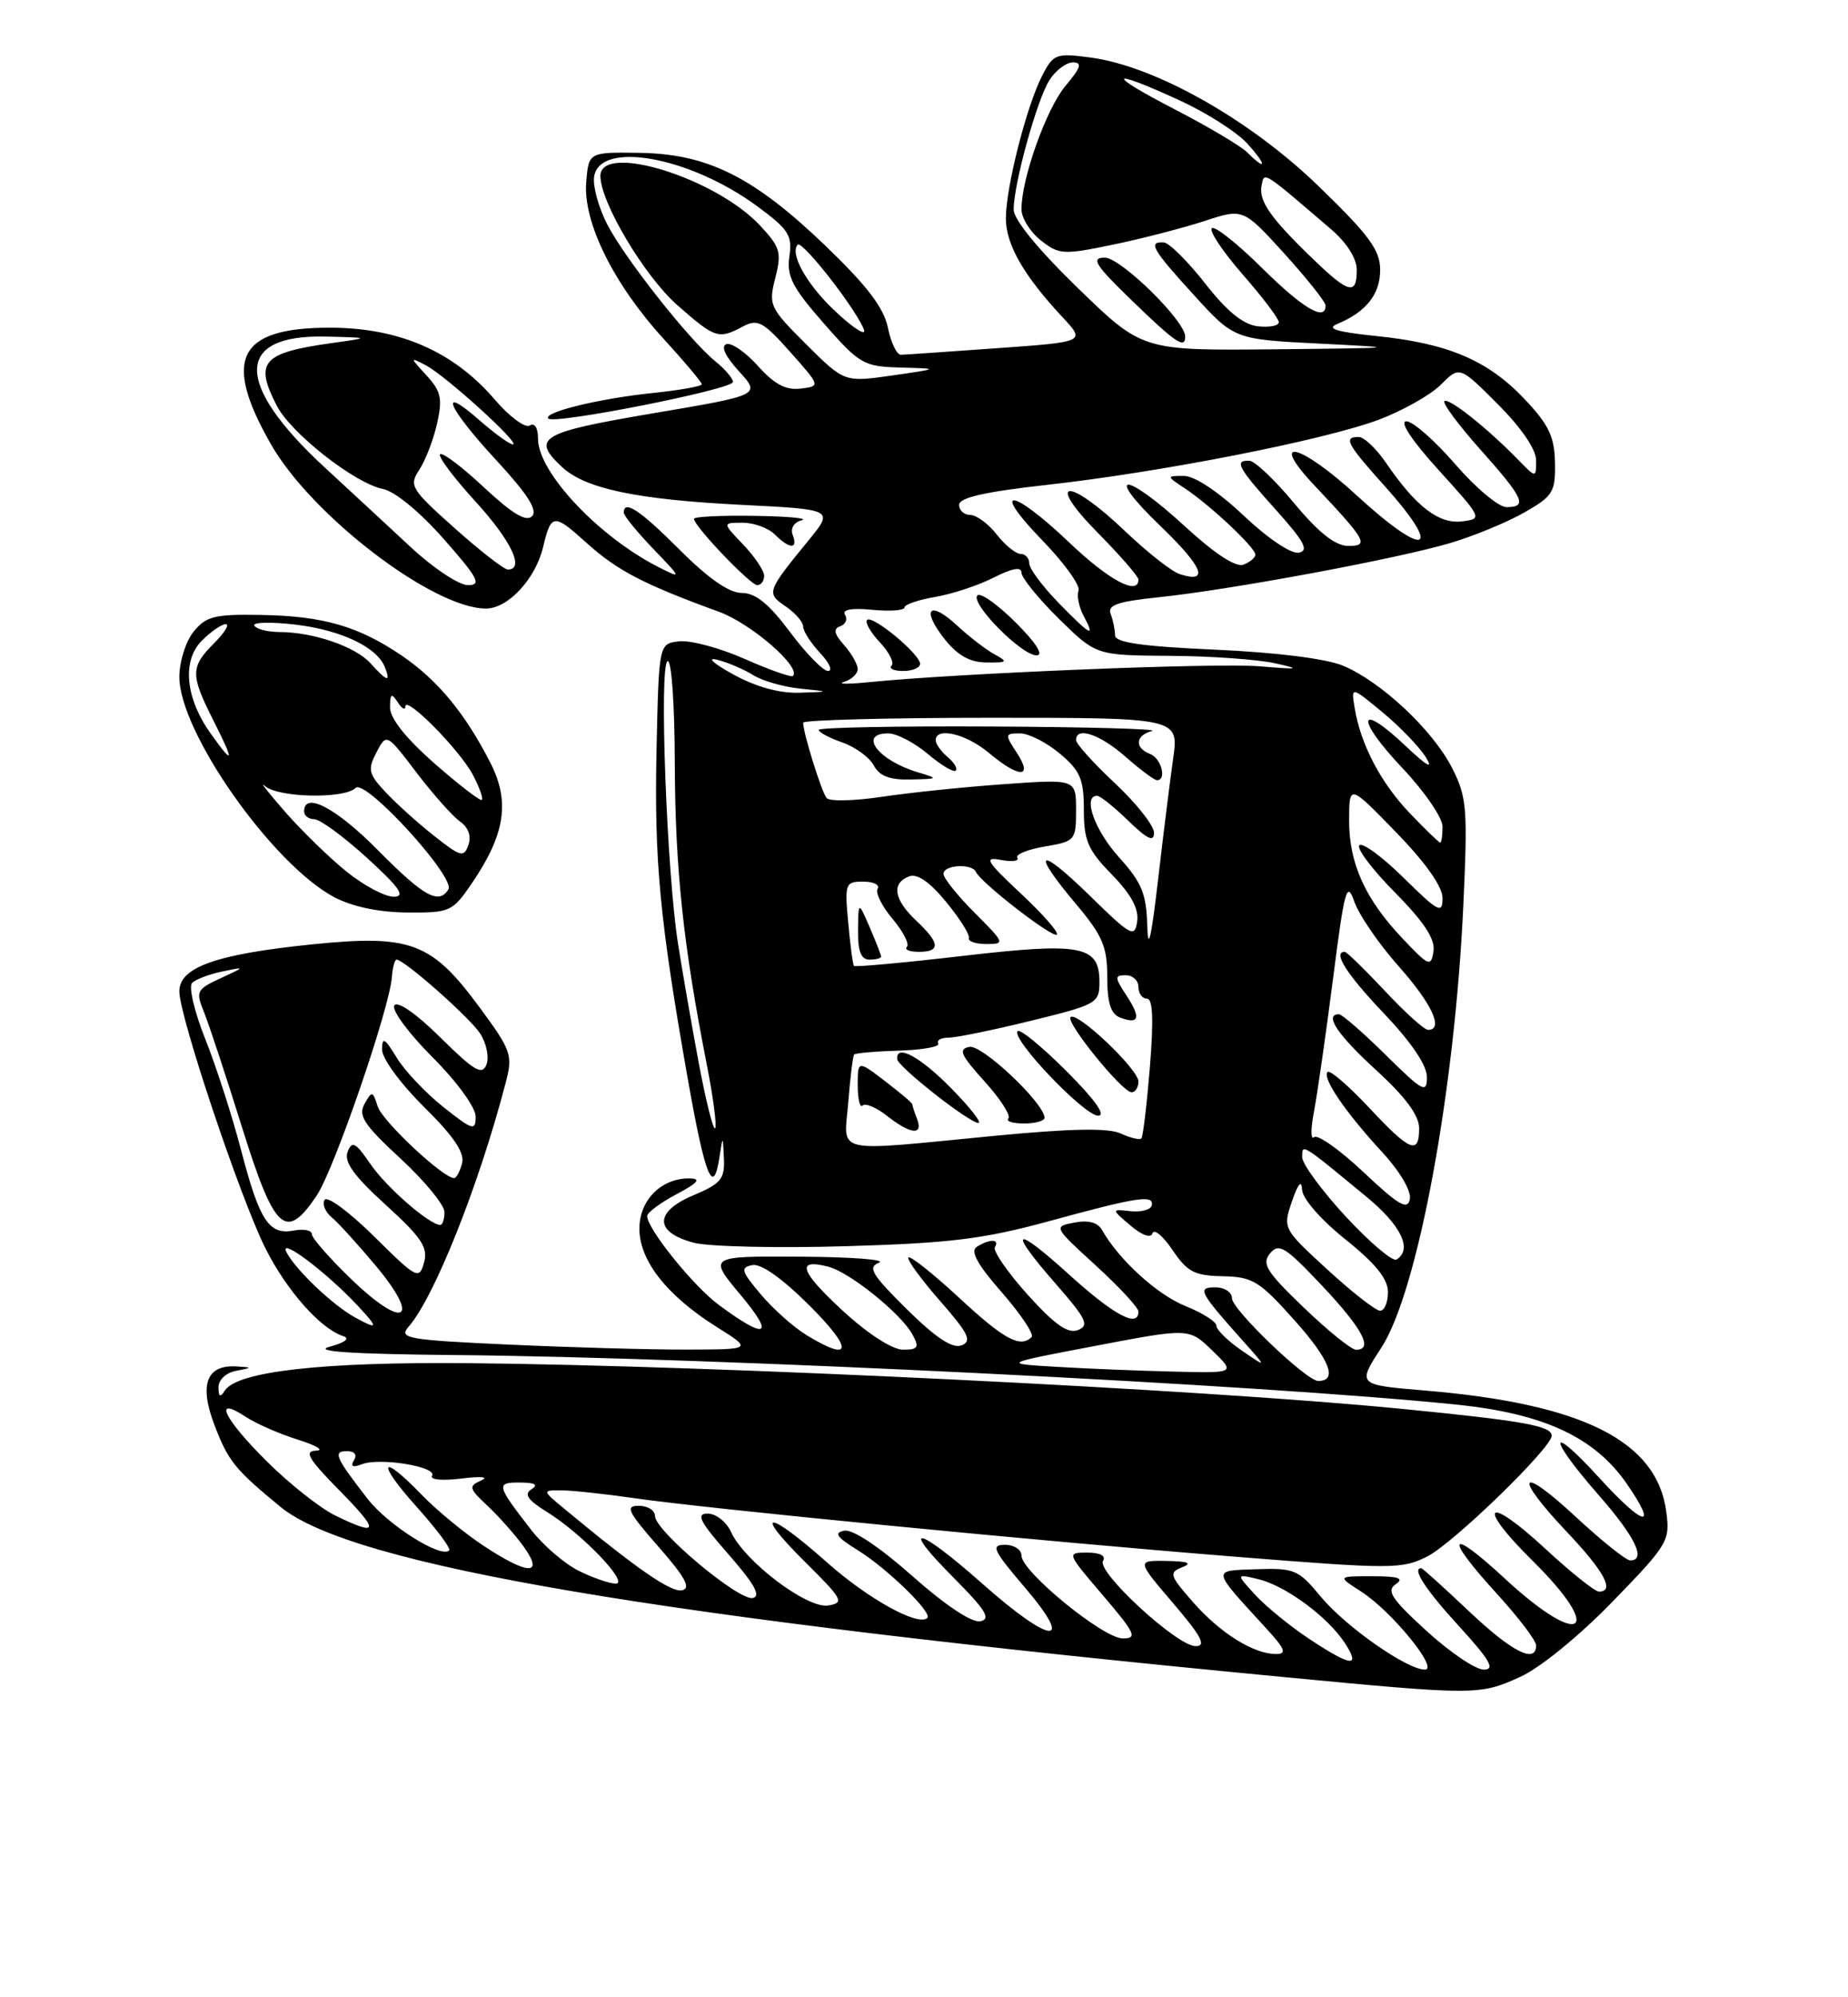 <?xml version="1.0" encoding="UTF-8" standalone="no"?>
<!DOCTYPE svg PUBLIC "-//W3C//DTD SVG 1.1//EN" "http://www.w3.org/Graphics/SVG/1.1/DTD/svg11.dtd" >
<svg xmlns="http://www.w3.org/2000/svg" xmlns:xlink="http://www.w3.org/1999/xlink" version="1.1" viewBox="0 0 237 256">
 <g >
 <path fill="currentColor"
d=" M 194.94 214.94 C 197.51 213.78 202.52 209.70 206.80 205.29 C 213.94 197.94 214.20 197.50 213.69 193.73 C 212.48 184.69 202.96 179.92 182.77 178.23 C 174.05 177.50 174.05 177.50 177.15 172.74 C 181.81 165.59 186.57 139.91 187.67 115.99 C 188.24 103.60 188.12 102.15 186.22 98.42 C 183.73 93.56 177.13 87.37 172.23 85.32 C 170.06 84.42 163.68 83.62 155.84 83.27 C 146.44 82.85 143.00 82.36 143.00 81.43 C 143.00 80.73 142.75 79.51 142.44 78.70 C 142.00 77.55 143.31 77.10 148.69 76.54 C 157.84 75.59 179.20 71.62 186.00 69.60 C 189.03 68.70 193.30 66.94 195.50 65.68 C 199.18 63.58 199.49 63.06 199.42 59.29 C 199.36 55.95 198.62 54.42 195.50 51.13 C 190.81 46.18 185.68 44.00 176.50 43.07 C 171.39 42.54 170.04 42.13 171.50 41.52 C 175.19 40.00 177.00 37.72 177.00 34.60 C 177.00 32.05 175.61 30.16 169.09 23.85 C 160.27 15.31 148.11 8.46 139.84 7.37 C 135.44 6.79 135.10 6.91 133.67 9.67 C 131.66 13.55 129.00 24.00 129.00 27.99 C 129.00 31.34 131.29 35.33 136.27 40.66 C 139.22 43.82 139.22 43.82 127.86 44.63 C 121.61 45.08 116.07 45.46 115.54 45.47 C 115.01 45.49 114.26 43.92 113.87 42.00 C 113.34 39.43 111.20 36.63 105.83 31.47 C 96.63 22.65 90.75 19.72 82.00 19.59 C 75.50 19.50 75.50 19.50 75.18 23.35 C 74.76 28.46 78.68 36.39 85.07 43.39 C 87.78 46.35 90.00 48.99 90.00 49.25 C 90.00 49.51 87.19 50.01 83.75 50.37 C 76.82 51.08 69.53 52.87 70.32 53.65 C 71.10 54.43 94.00 49.90 94.00 48.96 C 94.00 48.51 92.99 47.32 91.75 46.32 C 88.37 43.57 80.06 33.04 77.84 28.69 C 76.76 26.57 76.02 23.87 76.19 22.67 C 76.86 17.98 88.41 20.05 97.09 26.42 C 101.13 29.39 101.63 30.16 101.24 32.85 C 100.86 35.39 101.60 36.83 105.64 41.44 C 110.26 46.70 110.75 46.98 115.50 47.11 C 120.50 47.25 120.50 47.25 114.39 48.13 C 108.29 49.00 108.29 49.00 103.39 44.13 C 98.69 39.44 98.54 39.11 99.43 35.62 C 100.27 32.34 100.07 31.68 97.43 28.86 C 91.71 22.77 77.00 18.24 77.00 22.56 C 77.00 25.92 82.65 35.40 86.85 39.10 C 91.72 43.38 92.15 43.52 95.27 41.85 C 97.17 40.84 97.86 41.21 101.33 45.10 C 105.24 49.50 105.24 49.50 102.66 49.81 C 100.79 50.04 99.30 49.25 97.22 46.92 C 95.64 45.16 93.82 43.89 93.16 44.11 C 92.41 44.36 93.00 45.65 94.76 47.58 C 97.56 50.64 97.56 50.64 83.78 52.97 C 69.28 55.42 68.07 56.13 72.08 59.86 C 75.07 62.65 81.66 64.03 95.14 64.71 C 106.93 65.30 106.93 65.30 103.71 69.24 C 98.31 75.85 98.26 76.02 100.75 77.72 C 101.99 78.56 103.00 79.72 103.00 80.31 C 103.00 80.89 103.98 82.41 105.17 83.69 C 106.37 84.96 106.83 86.00 106.19 86.00 C 105.56 86.00 103.36 83.75 101.31 81.00 C 98.61 77.39 96.90 76.00 95.13 76.00 C 93.51 76.00 90.86 74.16 87.20 70.50 C 82.07 65.37 80.00 64.00 80.00 65.71 C 80.00 66.10 81.69 68.17 83.75 70.32 C 87.45 74.17 87.46 74.21 84.50 72.71 C 76.80 68.82 69.00 60.54 69.00 56.25 C 69.00 54.82 68.57 54.15 67.93 54.54 C 67.35 54.90 65.32 53.40 63.43 51.19 C 58.16 45.04 51.18 42.00 42.30 42.00 C 30.50 42.00 28.48 46.02 34.78 57.00 C 40.04 66.15 55.57 78.00 62.32 78.00 C 65.16 78.00 68.68 74.21 69.66 70.09 C 70.68 65.81 71.01 65.78 75.21 69.57 C 79.15 73.13 82.53 74.89 92.22 78.42 C 96.33 79.92 102.80 85.53 101.69 86.64 C 101.48 86.85 98.70 85.87 95.51 84.46 C 92.32 83.05 88.54 82.03 87.10 82.20 C 84.50 82.50 84.50 82.50 84.20 96.00 C 83.89 110.35 84.60 117.84 88.20 138.25 C 90.44 150.93 91.49 153.50 92.28 148.25 C 92.70 145.50 92.70 145.50 92.84 148.50 C 92.96 151.11 92.45 151.72 88.91 153.21 C 83.87 155.33 83.91 157.96 89.00 159.29 C 90.93 159.79 99.70 159.99 108.50 159.73 C 121.85 159.34 126.15 158.81 134.50 156.53 C 145.88 153.42 148.00 153.09 147.71 154.50 C 147.59 155.05 146.38 155.38 145.00 155.24 C 142.50 154.97 142.50 154.97 144.97 157.07 C 146.46 158.34 147.59 158.74 147.81 158.07 C 148.01 157.46 149.17 158.44 150.38 160.23 C 152.27 163.03 153.20 163.51 156.82 163.58 C 160.67 163.66 161.52 164.18 166.10 169.32 C 170.57 174.33 171.59 177.00 169.05 177.00 C 167.55 177.00 158.00 167.85 158.00 166.41 C 158.00 165.63 157.04 165.00 155.88 165.00 C 153.48 165.00 153.78 165.57 159.45 171.92 C 162.50 175.33 162.50 175.33 159.25 173.10 C 157.46 171.87 156.00 170.44 156.00 169.92 C 156.00 169.41 154.21 168.27 152.01 167.39 C 148.40 165.94 143.49 161.47 141.33 157.65 C 140.79 156.68 139.57 156.35 137.79 156.70 C 135.09 157.22 135.09 157.23 140.54 162.21 C 143.54 164.95 146.00 167.61 146.00 168.10 C 146.00 170.25 142.91 168.61 137.17 163.42 C 129.92 156.85 129.15 157.42 135.49 164.66 C 139.33 169.06 139.73 169.89 138.24 170.48 C 136.96 170.98 135.26 169.79 131.78 165.93 C 129.19 163.05 127.31 160.31 127.59 159.85 C 128.25 158.79 126.91 158.77 125.27 159.81 C 124.40 160.36 125.34 162.07 128.49 165.66 C 130.93 168.46 132.64 171.02 132.30 171.37 C 130.85 172.81 128.79 171.70 123.03 166.36 C 119.68 163.26 116.74 160.93 116.50 161.17 C 116.26 161.41 118.07 163.90 120.52 166.70 C 124.23 170.94 124.70 171.90 123.31 172.44 C 122.14 172.88 120.03 171.48 116.30 167.81 C 111.79 163.35 111.24 162.43 112.73 161.84 C 113.71 161.45 109.17 161.11 102.66 161.07 C 90.81 161.00 90.81 161.00 95.01 166.01 C 99.43 171.29 98.30 171.78 92.18 167.25 C 88.92 164.84 83.00 157.50 83.00 155.87 C 83.00 155.42 84.69 154.16 86.75 153.07 C 89.51 151.61 89.96 151.08 88.47 151.04 C 84.85 150.97 82.00 153.80 82.00 157.48 C 82.00 161.59 85.53 166.07 91.93 170.09 C 96.50 172.96 96.50 172.96 88.00 172.98 C 83.33 172.99 73.08 172.70 65.24 172.34 C 52.29 171.75 51.10 171.54 52.37 170.09 C 55.69 166.32 61.42 151.94 64.86 138.75 C 65.78 135.23 65.58 134.65 61.55 129.18 C 55.34 120.74 52.70 119.75 39.94 121.05 C 27.69 122.31 23.00 123.98 23.00 127.07 C 23.00 130.27 30.83 153.61 34.04 160.00 C 36.77 165.42 41.07 170.28 44.00 171.25 C 44.94 171.55 44.28 172.07 42.26 172.62 C 40.05 173.22 45.13 173.56 58.28 173.68 C 91.42 173.98 161.93 177.47 186.87 180.04 C 197.99 181.19 204.49 184.21 208.61 190.15 C 212.73 196.10 210.86 195.72 205.13 189.45 C 198.53 182.23 198.41 184.07 205.00 191.60 C 209.73 197.00 211.18 200.00 209.06 200.00 C 208.54 200.00 205.39 197.48 202.06 194.39 C 194.75 187.62 194.01 189.02 201.00 196.41 C 205.76 201.44 207.13 204.00 205.06 204.00 C 204.54 204.00 201.42 201.51 198.14 198.47 C 190.58 191.47 189.23 192.82 196.55 200.05 C 205.92 209.30 202.79 211.40 193.06 202.39 C 185.73 195.60 185.09 196.75 192.00 204.31 C 194.75 207.32 197.00 210.28 197.00 210.89 C 197.00 213.31 193.91 211.74 188.37 206.50 C 185.17 203.47 182.43 201.00 182.27 201.00 C 181.03 201.00 182.80 203.72 187.10 208.42 C 191.10 212.80 191.79 214.00 190.29 214.00 C 189.24 214.00 185.93 211.77 182.94 209.03 C 178.46 204.94 177.76 203.89 179.00 203.05 C 180.12 202.29 179.37 202.03 176.00 202.03 C 171.50 202.03 171.50 202.03 174.57 204.00 C 178.46 206.49 184.59 214.00 182.74 214.00 C 180.43 214.00 172.53 208.46 169.36 204.62 C 166.53 201.19 166.00 200.96 161.16 201.13 C 155.34 201.34 155.27 200.95 162.42 208.75 C 164.82 211.37 165.06 212.00 163.65 212.00 C 160.77 212.00 156.50 209.33 153.01 205.36 C 149.99 201.92 149.88 201.56 151.61 200.88 C 152.96 200.35 152.38 200.12 149.63 200.07 C 145.76 200.00 145.76 200.00 150.46 205.50 C 154.11 209.77 154.75 211.00 153.33 210.99 C 150.95 210.99 140.60 201.45 141.46 200.06 C 141.86 199.41 141.08 199.00 139.44 199.00 C 136.77 199.00 136.79 199.04 141.46 204.50 C 145.61 209.36 145.90 210.00 143.99 210.00 C 141.48 210.00 131.00 201.43 131.00 199.38 C 131.00 198.62 130.05 198.00 128.88 198.00 C 127.03 198.00 127.36 198.70 131.46 203.50 C 137.94 211.09 134.80 210.80 126.00 203.00 C 117.67 195.62 115.20 195.10 122.30 202.22 C 126.43 206.37 127.13 207.52 125.72 207.80 C 124.64 208.02 121.24 205.76 117.00 202.00 C 112.79 198.27 109.35 195.98 108.28 196.19 C 106.90 196.45 107.29 197.02 110.00 198.69 C 113.78 201.03 119.62 206.72 118.93 207.38 C 117.75 208.49 111.32 204.93 106.05 200.25 C 98.42 193.47 96.43 193.44 103.25 200.20 C 108.11 205.02 108.33 205.43 106.20 205.78 C 103.52 206.21 95.47 200.12 93.76 196.37 C 93.16 195.06 91.82 194.00 90.76 194.00 C 89.21 194.00 89.73 195.01 93.45 199.25 C 96.76 203.03 97.63 204.59 96.54 204.82 C 94.74 205.20 84.00 196.20 84.00 194.31 C 84.00 193.59 83.07 193.00 81.92 193.00 C 80.14 193.00 80.50 193.74 84.45 198.25 C 87.89 202.17 88.65 203.58 87.47 203.83 C 86.07 204.13 81.71 201.12 72.50 193.49 C 69.50 191.01 69.50 191.01 72.00 191.02 C 73.38 191.03 77.50 191.47 81.16 192.00 C 90.59 193.37 133.64 197.56 158.59 199.54 C 178.61 201.14 179.84 201.13 183.09 199.47 C 186.45 197.74 199.00 185.56 199.00 184.02 C 199.00 182.75 195.38 182.11 179.50 180.55 C 153.86 178.05 91.64 175.01 60.00 174.72 C 41.26 174.55 30.39 175.78 28.82 178.25 C 28.25 179.15 28.03 179.03 28.02 177.82 C 28.01 176.87 28.97 175.95 30.25 175.71 C 32.41 175.29 32.41 175.27 30.37 175.14 C 26.49 174.89 25.51 177.44 27.50 182.64 C 29.28 187.29 30.09 188.30 35.97 193.14 C 45.08 200.64 84.24 207.28 164.50 214.94 C 189.25 217.30 189.74 217.30 194.94 214.94 Z  M 60.49 113.25 C 64.79 106.94 65.44 102.77 62.89 97.77 C 59.67 91.46 56.16 87.20 51.58 84.07 C 46.00 80.27 41.47 78.95 33.46 78.82 C 27.53 78.71 26.43 78.99 24.83 80.96 C 23.82 82.20 23.00 84.82 23.00 86.76 C 23.00 93.84 34.95 110.81 42.88 115.00 C 45.18 116.21 48.59 116.93 52.21 116.96 C 57.71 117.00 58.02 116.86 60.49 113.25 Z  M 98.00 73.80 C 98.00 73.15 96.79 71.35 95.31 69.80 C 92.63 67.00 92.63 67.00 95.24 67.00 C 96.68 67.00 98.53 67.67 99.36 68.50 C 101.26 70.40 102.38 70.43 101.66 68.56 C 101.34 67.73 101.82 66.94 102.81 66.68 C 103.74 66.43 101.01 66.18 96.75 66.12 C 92.49 66.05 89.00 66.22 89.00 66.50 C 89.00 67.43 96.23 75.00 97.12 75.00 C 97.60 75.00 98.00 74.46 98.00 73.80 Z  M 167.90 210.06 C 165.45 208.44 162.34 205.90 160.98 204.42 C 158.50 201.72 158.50 201.72 161.39 202.41 C 164.87 203.25 170.26 207.22 172.45 210.56 C 174.56 213.78 173.31 213.64 167.90 210.06 Z  M 74.23 201.34 C 72.43 200.45 69.69 198.10 68.14 196.11 C 63.65 190.33 63.57 190.00 66.69 190.02 C 68.62 190.03 69.08 190.30 68.16 190.88 C 67.16 191.51 67.66 192.25 70.16 193.80 C 74.66 196.58 80.80 203.01 78.95 202.98 C 78.15 202.96 76.03 202.23 74.23 201.34 Z  M 61.92 198.06 C 59.49 196.45 55.95 193.53 54.05 191.56 C 48.74 186.06 48.23 187.35 53.44 193.14 C 55.98 195.97 57.85 198.48 57.61 198.72 C 56.56 199.77 49.76 195.47 47.16 192.13 C 43.00 186.78 42.66 186.00 44.50 186.00 C 45.48 186.00 45.83 186.46 45.39 187.17 C 44.90 187.97 45.23 188.13 46.42 187.67 C 48.72 186.78 56.12 188.00 55.41 189.15 C 55.09 189.66 56.73 189.81 59.18 189.51 C 61.70 189.19 62.75 189.30 61.70 189.76 C 60.06 190.49 60.13 190.77 62.55 193.03 C 64.00 194.39 66.08 196.74 67.17 198.25 C 69.84 201.98 67.70 201.90 61.92 198.06 Z  M 43.00 194.25 C 41.08 193.32 37.14 190.21 34.25 187.34 C 28.71 181.84 27.24 178.80 31.47 181.57 C 32.83 182.47 35.87 183.80 38.22 184.53 C 40.58 185.27 41.62 185.90 40.54 185.93 C 38.96 185.99 39.53 186.97 43.50 191.00 C 48.73 196.31 48.63 196.99 43.00 194.25 Z  M 135.50 175.19 C 128.50 174.78 128.50 174.78 140.50 172.50 C 152.50 170.21 152.50 170.21 155.48 173.11 C 158.46 176.00 158.46 176.00 150.48 175.80 C 146.09 175.70 139.35 175.42 135.50 175.19 Z  M 103.46 171.14 C 101.78 170.12 99.13 167.76 97.56 165.89 C 95.05 162.91 94.92 162.46 96.49 162.15 C 97.62 161.93 100.35 163.88 103.88 167.40 C 109.46 172.98 109.27 174.68 103.46 171.14 Z  M 108.08 168.00 C 102.59 162.93 102.04 161.28 106.20 162.35 C 108.97 163.05 115.61 168.40 117.04 171.08 C 117.92 172.71 117.73 173.00 115.79 172.99 C 114.44 172.99 111.27 170.94 108.08 168.00 Z  M 167.21 167.60 C 162.40 162.99 161.78 161.98 162.88 160.65 C 164.01 159.28 164.84 159.80 169.55 164.79 C 174.75 170.31 176.18 173.00 173.91 173.00 C 173.31 173.00 170.30 170.57 167.21 167.60 Z  M 45.50 168.84 C 42.68 167.28 38.02 162.86 36.77 160.56 C 35.57 158.33 41.84 163.02 45.92 167.40 C 48.58 170.25 48.51 170.50 45.50 168.84 Z  M 45.18 164.08 C 42.33 161.35 40.00 158.70 40.00 158.20 C 40.00 157.69 38.96 157.48 37.69 157.72 C 34.49 158.33 33.29 156.50 30.91 147.38 C 29.78 143.05 27.71 136.65 26.32 133.16 C 24.92 129.66 24.17 126.44 24.64 125.98 C 25.11 125.52 26.85 124.86 28.50 124.52 C 31.50 123.90 31.50 123.90 28.26 125.40 C 25.21 126.81 25.08 127.07 26.15 129.70 C 26.78 131.24 28.98 137.90 31.04 144.50 C 35.22 157.84 36.64 159.14 40.61 153.25 C 42.85 149.93 49.95 129.29 50.26 125.23 C 50.35 124.00 50.62 123.00 50.86 123.00 C 51.85 123.00 60.20 130.38 61.57 132.46 C 62.38 133.70 62.75 135.49 62.39 136.44 C 61.84 137.87 60.84 137.29 56.48 132.98 C 53.35 129.89 50.97 128.24 50.57 128.88 C 50.21 129.47 52.41 132.45 55.46 135.50 C 58.60 138.64 61.00 141.94 61.00 143.11 C 61.00 144.99 60.65 144.89 56.87 141.90 C 54.60 140.10 51.90 137.25 50.88 135.57 C 49.33 133.03 49.01 132.85 49.00 134.53 C 49.00 135.67 51.37 138.91 54.38 141.88 C 58.18 145.64 59.62 147.75 59.26 149.10 C 58.99 150.14 58.53 151.00 58.24 151.00 C 56.82 151.00 49.04 143.71 48.44 141.82 C 47.80 139.81 47.70 139.79 46.75 141.49 C 45.90 143.00 46.68 144.17 51.37 148.50 C 54.46 151.36 57.00 154.45 57.00 155.35 C 57.00 156.26 56.76 157.00 56.46 157.00 C 55.08 157.00 49.54 152.17 47.51 149.20 C 45.60 146.41 45.15 146.17 44.58 147.64 C 44.09 148.92 45.38 150.72 49.48 154.44 C 54.09 158.64 54.92 159.90 54.38 161.83 C 53.75 164.06 53.46 163.90 47.98 158.48 C 44.82 155.36 41.97 153.24 41.63 153.79 C 41.30 154.33 41.71 155.34 42.54 156.03 C 43.38 156.73 45.91 159.51 48.17 162.21 C 54.01 169.18 51.89 170.51 45.18 164.08 Z  M 170.24 162.73 C 164.52 157.48 164.51 157.44 165.69 153.98 C 166.48 151.68 166.92 151.18 166.99 152.50 C 167.05 153.65 169.42 156.36 172.55 158.86 C 176.41 161.95 178.00 163.92 178.00 165.61 C 178.00 166.93 177.55 168.00 176.99 168.00 C 176.44 168.00 173.40 165.63 170.24 162.73 Z  M 172.60 155.94 C 169.52 152.61 167.00 149.18 167.00 148.32 C 167.00 146.56 166.82 146.45 175.25 153.40 C 179.70 157.06 181.18 160.15 179.10 161.44 C 178.61 161.74 175.69 159.27 172.60 155.94 Z  M 174.89 150.26 C 171.82 147.37 168.96 145.35 168.53 145.76 C 168.09 146.17 168.08 144.70 168.51 142.50 C 168.93 140.30 170.03 132.65 170.95 125.50 C 172.44 113.85 172.73 112.82 173.70 115.60 C 174.30 117.30 176.86 121.03 179.40 123.88 C 183.67 128.69 185.19 132.00 183.14 132.00 C 182.66 132.00 180.17 129.75 177.60 127.00 C 175.02 124.25 172.71 122.00 172.46 122.00 C 170.87 122.00 172.72 124.90 177.50 129.91 C 181.00 133.59 183.00 136.54 183.00 138.06 C 183.00 140.20 182.48 139.92 177.72 135.22 C 174.81 132.35 172.11 130.00 171.72 130.00 C 169.77 130.00 171.52 132.63 176.50 137.17 C 180.24 140.59 182.00 142.97 182.00 144.60 C 182.00 148.08 180.84 147.61 175.54 141.93 C 172.93 139.15 170.56 137.11 170.26 137.40 C 169.53 138.14 172.49 142.49 177.21 147.62 C 179.53 150.13 181.02 152.65 180.81 153.70 C 180.52 155.15 179.38 154.49 174.89 150.26 Z  M 108.79 141.25 C 109.04 138.09 109.38 135.35 109.54 135.16 C 109.71 134.98 112.30 134.75 115.31 134.66 C 118.32 134.57 120.58 134.16 120.33 133.75 C 120.09 133.34 120.67 133.00 121.64 133.00 C 122.61 133.00 127.36 132.03 132.20 130.84 C 140.66 128.77 141.00 128.58 141.00 125.88 C 141.00 121.19 138.72 120.75 123.41 122.53 C 115.91 123.40 109.66 123.97 109.52 123.80 C 109.37 123.64 109.04 121.14 108.78 118.25 C 108.32 113.23 108.40 113.00 110.71 113.00 C 112.03 113.00 112.86 113.41 112.55 113.92 C 112.24 114.42 113.10 116.16 114.47 117.78 C 115.83 119.40 116.66 121.01 116.31 121.36 C 115.95 121.71 116.64 122.00 117.83 122.00 C 120.66 122.00 120.57 120.88 117.50 118.00 C 114.64 115.31 114.29 113.21 116.58 112.33 C 117.63 111.93 119.21 113.02 121.33 115.59 C 123.07 117.71 124.39 119.79 124.25 120.22 C 124.11 120.65 125.13 121.00 126.50 121.00 C 128.92 121.00 128.87 120.87 125.00 117.00 C 122.80 114.80 121.00 112.55 121.00 112.00 C 121.00 110.84 124.67 110.63 125.17 111.77 C 125.76 113.12 135.03 120.30 135.54 119.79 C 135.81 119.52 133.73 117.15 130.91 114.52 C 126.47 110.36 126.13 109.79 128.37 110.22 C 129.78 110.49 130.73 110.37 130.47 109.94 C 130.20 109.52 131.79 108.87 134.00 108.50 C 137.89 107.84 138.00 107.71 138.00 103.84 C 138.00 99.85 138.00 99.85 128.75 100.51 C 123.66 100.87 116.62 101.60 113.09 102.13 C 109.57 102.66 106.38 102.73 106.01 102.29 C 105.37 101.53 103.00 93.95 103.00 92.63 C 103.00 92.29 113.84 92.00 127.09 92.00 C 151.19 92.00 151.19 92.00 150.45 97.25 C 150.04 100.14 149.16 107.22 148.49 113.00 C 147.63 120.36 147.23 122.04 147.13 118.62 C 147.02 114.55 146.42 113.10 143.50 109.87 C 140.38 106.42 138.81 102.00 140.70 102.00 C 141.09 102.00 142.89 103.44 144.70 105.20 C 147.15 107.57 148.00 107.97 148.00 106.74 C 148.00 105.83 145.75 102.98 143.00 100.40 C 140.25 97.83 138.00 95.34 138.00 94.86 C 138.00 93.08 141.05 94.10 144.35 97.00 C 146.23 98.65 148.04 100.00 148.38 100.00 C 149.67 100.00 148.93 97.19 147.50 96.64 C 145.47 95.86 145.60 94.25 147.75 93.69 C 148.71 93.44 139.49 93.18 127.25 93.12 C 115.01 93.05 105.00 93.25 105.00 93.55 C 105.00 93.86 106.36 94.58 108.02 95.16 C 109.68 95.74 111.50 97.06 112.06 98.11 C 112.79 99.47 114.10 99.98 116.79 99.91 C 120.40 99.83 120.42 99.80 117.69 98.98 C 112.62 97.46 110.00 94.00 113.92 94.00 C 114.98 94.00 117.25 95.18 118.97 96.62 C 120.68 98.07 122.30 99.03 122.57 98.77 C 122.83 98.50 122.36 97.72 121.52 97.02 C 120.69 96.32 120.00 95.36 120.00 94.88 C 120.00 93.13 123.92 94.06 126.82 96.50 C 130.70 99.76 132.55 99.76 130.41 96.50 C 128.85 94.12 128.86 94.00 130.81 94.00 C 131.93 94.00 134.23 95.17 135.92 96.59 C 138.54 98.79 139.00 99.87 139.00 103.80 C 139.00 107.75 139.52 108.95 142.59 112.09 C 145.06 114.62 146.07 116.48 145.84 118.09 C 145.53 120.24 145.06 119.99 139.75 114.79 C 133.12 108.32 132.14 108.93 138.00 115.88 C 141.39 119.91 142.00 121.32 142.00 125.21 C 142.00 128.53 142.45 129.96 143.64 130.42 C 146.10 131.36 146.36 130.47 144.46 127.59 C 142.93 125.24 142.92 125.00 144.38 125.00 C 145.27 125.00 146.00 125.67 146.00 126.50 C 146.00 127.33 146.49 128.00 147.09 128.00 C 147.85 128.00 147.96 130.67 147.47 136.75 C 147.08 141.56 146.59 145.69 146.38 145.91 C 146.18 146.14 144.98 145.86 143.72 145.28 C 142.11 144.55 137.34 144.64 127.47 145.59 C 106.43 147.62 108.25 148.04 108.79 141.25 Z  M 117.61 143.42 C 117.27 142.55 117.00 141.70 117.00 141.54 C 117.00 141.37 115.42 140.04 113.50 138.57 C 110.00 135.90 110.00 135.90 110.00 139.12 C 110.00 140.89 110.29 142.05 110.63 141.70 C 110.98 141.35 112.39 141.95 113.77 143.03 C 116.79 145.41 118.43 145.57 117.61 143.42 Z  M 122.00 139.50 C 118.02 135.44 114.90 133.76 115.06 135.75 C 115.13 136.71 124.19 143.84 125.46 143.93 C 125.99 143.97 124.43 141.97 122.00 139.50 Z  M 133.96 143.25 C 133.85 141.32 125.94 133.87 124.33 134.18 C 122.86 134.46 123.19 135.21 126.27 138.61 C 128.30 140.86 129.67 142.99 129.32 143.35 C 128.96 143.71 129.87 144.00 131.33 144.00 C 132.80 144.00 133.98 143.66 133.96 143.25 Z  M 136.78 137.30 C 133.64 134.16 130.82 131.85 130.51 132.16 C 129.59 133.08 139.04 143.00 140.83 143.00 C 141.89 143.00 140.43 140.95 136.78 137.30 Z  M 146.00 138.62 C 146.00 137.05 138.10 129.56 137.30 130.37 C 136.64 131.03 143.93 140.00 145.12 140.00 C 145.60 140.00 146.00 139.38 146.00 138.62 Z  M 113.00 122.61 C 113.00 122.40 112.34 120.72 111.54 118.86 C 110.08 115.50 110.08 115.50 110.04 119.25 C 110.01 121.93 110.43 123.00 111.50 123.00 C 112.33 123.00 113.00 122.83 113.00 122.61 Z  M 89.62 136.29 C 88.72 131.45 87.52 124.58 86.96 121.00 C 85.51 111.83 84.52 85.41 85.60 84.75 C 86.11 84.44 86.52 90.07 86.54 97.85 C 86.59 111.35 87.62 121.10 90.62 136.33 C 91.47 140.64 91.96 144.37 91.71 144.62 C 91.47 144.87 90.53 141.12 89.62 136.29 Z  M 179.89 120.31 C 175.06 115.22 173.00 110.65 173.02 105.10 C 173.04 100.50 173.04 100.50 179.02 106.65 C 182.83 110.57 185.00 113.64 185.00 115.11 C 185.00 117.18 184.48 116.91 180.02 112.52 C 177.29 109.83 174.72 107.94 174.33 108.34 C 173.94 108.73 175.99 111.45 178.90 114.39 C 182.65 118.19 184.08 120.37 183.84 121.93 C 183.52 123.97 183.25 123.86 179.89 120.31 Z  M 180.82 104.25 C 177.07 100.33 174.50 95.43 173.73 90.73 C 173.27 87.96 173.27 87.96 177.31 91.30 C 179.52 93.13 182.02 95.72 182.86 97.06 C 183.88 98.70 183.01 98.21 180.21 95.56 C 174.10 89.80 173.82 92.06 179.84 98.43 C 182.68 101.43 185.00 104.81 185.00 105.94 C 185.00 107.07 184.87 108.00 184.70 108.00 C 184.54 108.00 182.79 106.31 180.82 104.25 Z  M 94.00 86.42 C 91.44 85.01 90.58 84.21 92.00 84.57 C 93.38 84.92 95.45 85.81 96.61 86.54 C 97.77 87.27 100.47 88.04 102.61 88.26 C 106.50 88.66 106.50 88.66 102.50 88.79 C 99.93 88.87 96.89 88.02 94.00 86.42 Z  M 108.25 87.40 C 109.21 87.10 110.00 86.36 110.00 85.76 C 110.00 85.15 109.21 83.77 108.25 82.68 C 106.96 81.23 106.83 80.59 107.76 80.27 C 108.45 80.03 108.73 79.36 108.37 78.80 C 107.96 78.13 109.20 77.90 111.87 78.16 C 114.14 78.38 116.00 78.24 116.00 77.86 C 116.00 77.49 117.77 76.88 119.94 76.51 C 122.11 76.14 125.48 75.03 127.44 74.03 C 129.82 72.82 131.00 72.61 131.00 73.40 C 131.00 74.04 133.15 76.70 135.78 79.29 C 140.57 84.00 140.57 84.00 150.03 84.06 C 155.24 84.09 161.30 84.52 163.50 85.01 C 166.94 85.77 166.65 85.83 161.50 85.40 C 155.93 84.94 122.92 86.29 111.50 87.43 C 108.75 87.71 107.29 87.69 108.25 87.40 Z  M 118.00 85.09 C 118.00 83.85 111.88 78.78 111.20 79.46 C 110.90 79.76 111.64 81.05 112.84 82.33 C 114.04 83.60 114.71 84.95 114.34 85.32 C 113.97 85.70 114.64 86.00 115.83 86.00 C 117.03 86.00 118.00 85.59 118.00 85.09 Z  M 127.50 83.84 C 126.40 83.23 124.27 81.59 122.76 80.19 C 119.20 76.88 118.09 78.04 121.13 81.90 C 122.81 84.01 124.38 84.90 126.50 84.91 C 129.23 84.94 129.32 84.84 127.50 83.84 Z  M 130.27 79.80 C 127.96 77.49 125.75 75.92 125.35 76.31 C 124.38 77.29 131.00 84.00 132.93 84.00 C 133.89 84.00 132.90 82.43 130.27 79.80 Z  M 135.70 77.21 C 133.67 75.12 132.00 72.87 132.00 72.21 C 132.00 71.54 131.50 71.00 130.89 71.00 C 130.29 71.00 128.90 69.88 127.82 68.50 C 126.74 67.12 125.21 66.00 124.43 66.00 C 123.64 66.00 123.00 65.42 123.00 64.70 C 123.00 63.79 126.33 63.03 134.25 62.15 C 148.93 60.52 169.79 56.42 176.81 53.80 C 179.87 52.65 183.46 50.63 184.78 49.31 C 187.19 46.90 187.19 46.90 192.09 51.81 C 195.11 54.83 197.00 57.60 197.00 59.00 C 197.00 61.29 197.00 61.29 194.67 58.90 C 190.76 54.88 185.75 50.91 185.24 51.42 C 184.98 51.69 187.06 54.49 189.88 57.65 C 195.45 63.90 195.94 65.00 193.19 65.00 C 192.20 65.00 189.24 62.52 186.63 59.50 C 184.02 56.48 181.20 54.00 180.36 54.00 C 179.43 54.00 181.06 56.46 184.50 60.25 C 190.12 66.45 190.15 66.50 187.48 66.83 C 184.52 67.19 181.55 64.89 177.78 59.36 C 176.52 57.52 174.94 56.01 174.25 56.01 C 172.25 56.00 172.73 56.90 177.50 62.21 C 185.25 70.83 182.91 71.69 174.00 63.50 C 166.70 56.79 162.53 55.82 168.60 62.25 C 175.25 69.30 175.64 70.00 172.87 69.97 C 171.24 69.95 169.10 68.26 166.00 64.53 C 163.53 61.56 160.94 59.09 160.25 59.06 C 158.23 58.96 158.74 59.92 163.63 65.35 C 167.27 69.40 167.90 70.57 166.57 70.84 C 165.59 71.03 162.60 69.02 159.50 66.09 C 156.26 63.03 153.21 61.00 151.84 61.00 C 149.55 61.00 149.55 61.00 152.03 62.65 C 155.28 64.82 161.00 70.20 161.00 71.09 C 161.00 71.47 160.31 72.05 159.47 72.37 C 158.49 72.75 155.79 70.98 151.98 67.48 C 144.24 60.37 141.43 60.32 148.83 67.43 C 154.29 72.68 155.15 74.82 151.30 73.59 C 150.28 73.27 147.08 70.75 144.20 68.00 C 136.95 61.09 133.93 61.34 140.78 68.28 C 143.65 71.19 146.00 73.89 146.00 74.28 C 146.00 76.41 142.18 74.36 137.09 69.50 C 129.73 62.49 126.90 62.28 133.67 69.25 C 136.47 72.14 138.56 75.04 138.32 75.69 C 138.07 76.35 138.37 77.81 138.97 78.94 C 140.53 81.85 139.92 81.53 135.70 77.21 Z  M 52.71 70.16 C 49.84 67.49 44.87 62.89 41.65 59.92 C 30.01 49.18 30.08 42.85 41.82 43.14 C 47.50 43.28 47.50 43.28 42.50 43.98 C 33.63 45.22 32.60 46.40 35.50 52.01 C 37.33 55.55 45.50 61.95 49.10 62.67 C 50.65 62.98 53.86 65.62 56.92 69.10 C 61.34 74.11 61.80 75.00 60.02 75.00 C 58.86 75.00 55.57 72.82 52.71 70.16 Z  M 58.30 67.69 C 52.69 62.69 52.43 62.24 53.77 60.22 C 54.55 59.04 55.58 56.38 56.05 54.30 C 56.77 51.09 56.57 50.16 54.70 48.12 C 52.54 45.77 52.54 45.75 54.61 46.82 C 57.14 48.14 66.80 56.90 65.78 56.96 C 65.39 56.98 63.48 55.60 61.53 53.90 C 56.07 49.10 57.36 52.19 63.65 58.99 C 67.66 63.33 68.99 65.41 68.23 66.17 C 67.48 66.92 65.69 65.85 62.07 62.47 C 59.26 59.84 56.73 57.93 56.44 58.22 C 56.15 58.51 58.19 61.23 60.96 64.26 C 65.57 69.31 67.33 73.00 65.13 73.00 C 64.65 73.00 61.57 70.61 58.30 67.69 Z  M 138.25 36.94 C 133.14 31.98 130.00 28.15 130.00 26.86 C 130.00 23.58 133.00 12.72 134.60 10.25 C 135.39 9.01 136.75 8.00 137.61 8.00 C 138.82 8.00 138.61 8.68 136.66 10.99 C 134.19 13.93 131.00 22.86 131.00 26.83 C 131.00 27.94 132.12 29.73 133.48 30.81 C 135.82 32.65 136.36 32.68 142.73 31.36 C 146.46 30.59 151.73 29.22 154.47 28.33 C 159.43 26.70 159.43 26.70 164.72 32.51 C 167.62 35.71 170.00 38.70 170.00 39.16 C 170.00 41.26 167.10 39.55 161.81 34.31 C 158.64 31.18 155.76 28.90 155.41 29.26 C 155.05 29.61 156.84 32.28 159.38 35.19 C 161.92 38.09 164.00 40.84 164.00 41.30 C 164.00 41.76 162.78 41.99 161.30 41.82 C 159.43 41.60 157.34 39.90 154.55 36.32 C 152.32 33.48 149.94 31.12 149.25 31.07 C 147.18 30.95 147.76 31.96 153.15 37.86 C 158.30 43.50 158.30 43.50 169.40 44.05 C 179.85 44.57 179.50 44.61 163.50 44.77 C 146.50 44.94 146.50 44.94 138.25 36.94 Z  M 152.00 43.14 C 152.00 41.12 143.71 33.00 141.67 33.02 C 139.86 33.04 140.45 33.96 145.16 38.52 C 150.79 43.97 152.00 44.78 152.00 43.14 Z  M 106.74 39.53 C 103.30 36.20 101.26 32.41 102.32 31.35 C 102.59 31.07 104.72 33.37 107.05 36.45 C 109.38 39.53 111.06 42.27 110.80 42.53 C 110.54 42.80 108.71 41.45 106.74 39.53 Z  M 168.42 33.23 C 162.97 27.98 161.41 25.77 161.79 23.81 C 162.15 21.98 161.80 21.76 170.67 29.35 C 172.72 31.11 174.00 33.12 174.00 34.60 C 174.00 37.88 172.99 37.63 168.42 33.23 Z  M 159.96 19.54 C 159.16 18.73 154.99 16.26 150.70 14.04 C 141.71 9.39 142.08 8.64 151.27 12.86 C 154.70 14.43 158.59 16.91 159.92 18.36 C 162.46 21.13 162.50 22.07 159.96 19.54 Z  M 44.50 111.76 C 42.30 110.00 38.72 106.52 36.54 104.03 C 34.36 101.54 33.21 100.06 33.99 100.75 C 35.68 102.25 44.18 102.42 45.61 100.99 C 46.84 99.76 58.45 112.46 57.50 114.00 C 56.28 115.98 54.34 114.91 48.50 109.00 C 43.12 103.56 39.00 101.39 39.00 104.00 C 39.00 104.55 39.59 105.00 40.31 105.00 C 41.03 105.00 44.07 107.23 47.06 109.95 C 51.28 113.80 52.05 114.92 50.50 114.94 C 49.40 114.95 46.70 113.53 44.50 111.76 Z  M 55.59 107.07 C 53.47 105.39 50.67 102.86 49.37 101.45 C 47.26 99.18 47.14 98.61 48.28 96.43 C 49.57 93.97 49.57 93.97 53.42 99.03 C 55.54 101.81 58.05 104.62 58.99 105.29 C 60.07 106.05 60.47 107.17 60.07 108.31 C 59.49 109.95 59.07 109.83 55.59 107.07 Z  M 55.73 97.86 C 52.04 94.62 50.01 92.06 50.02 90.67 C 50.03 88.90 50.21 88.78 51.00 90.00 C 51.53 90.83 51.98 91.07 51.98 90.55 C 52.01 89.08 58.99 96.16 60.66 99.34 C 61.48 100.91 61.99 102.34 61.80 102.53 C 61.61 102.72 58.88 100.62 55.73 97.86 Z  M 27.01 94.01 C 23.77 89.46 23.32 84.68 25.89 82.11 C 27.05 80.95 28.43 80.00 28.95 80.00 C 29.48 80.00 28.80 81.10 27.45 82.45 C 24.41 85.49 24.41 86.49 27.36 92.33 C 30.10 97.74 30.00 98.21 27.01 94.01 Z  M 47.51 85.01 C 45.56 82.86 40.16 81.01 35.81 81.01 C 34.33 81.00 32.89 80.64 32.62 80.19 C 32.34 79.75 34.72 79.69 37.90 80.06 C 43.78 80.76 48.39 82.96 49.38 85.56 C 50.13 87.51 49.65 87.37 47.51 85.01 Z "/>
</g>
</svg>